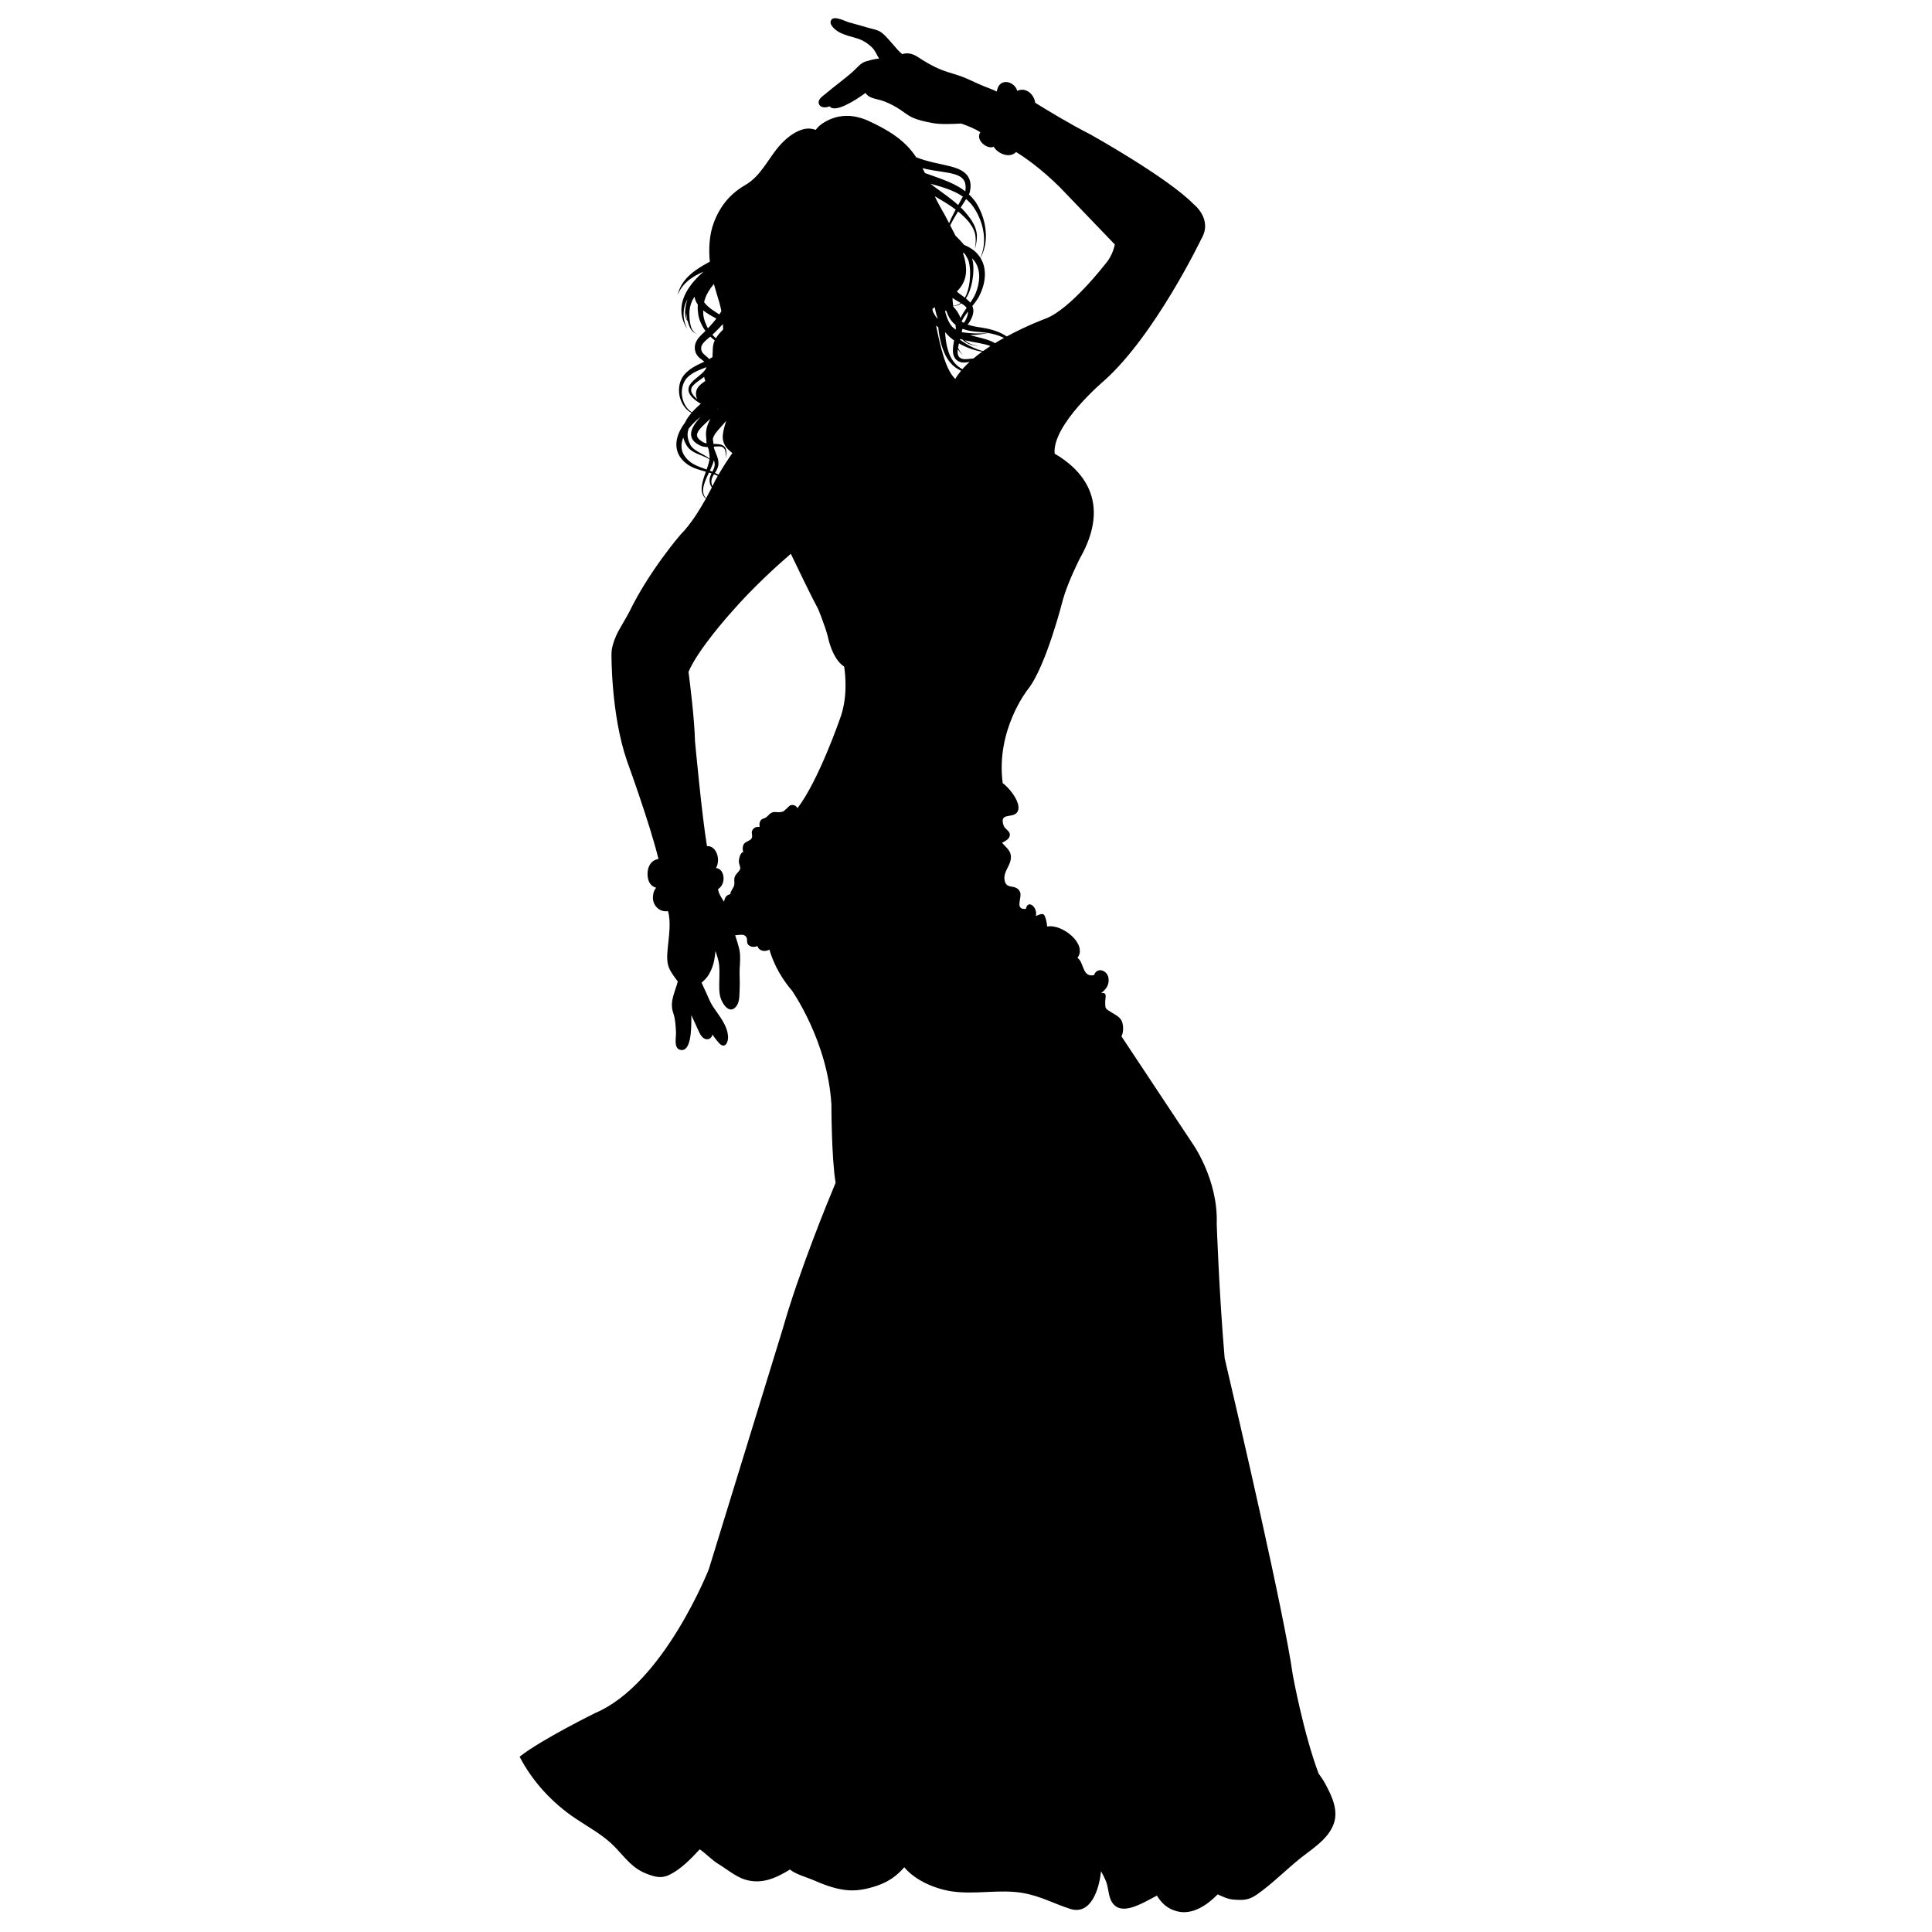 <svg xmlns="http://www.w3.org/2000/svg" xmlns:xlink="http://www.w3.org/1999/xlink" width="500" zoomAndPan="magnify" viewBox="0 0 375 375" height="500" preserveAspectRatio="xMidYMid meet" version="1.2"><defs><clipPath id="447f97307b"><path d="M 100.875 3 L 259.875 3 L 259.875 372 L 100.875 372 Z M 100.875 3 "/></clipPath></defs><g id="f925ee687d"><g clip-rule="nonzero" clip-path="url(#447f97307b)"><path style=" stroke:none;fill-rule:nonzero;fill:#000000;fill-opacity:1;" d="M 257.273 346.309 C 256.879 345.57 256.418 344.887 255.93 344.223 C 255.93 344.223 255.93 344.223 255.93 344.219 C 252.992 336.395 250.941 325.168 250.941 325.168 C 249.254 313.176 240.559 275.789 237.707 263.629 C 236.648 251.492 236.164 237.555 236.164 237.555 C 236.48 228.824 231.348 221.773 231.348 221.773 L 217.68 201.164 C 217.949 200.605 218.051 199.918 217.973 199.137 C 217.809 197.562 216.93 197.242 215.676 196.465 C 214.52 195.746 214.52 195.824 214.516 194.512 C 214.512 193.668 215.031 192.535 213.719 192.77 C 214.676 192.027 215.387 191.133 215.141 189.758 C 214.883 188.324 212.934 187.625 212.344 189.273 C 210.016 189.762 210.441 186.754 209.133 185.926 C 211.145 183.293 206.195 179.262 203.246 179.84 C 203.215 179.406 203.152 178.977 203.047 178.578 C 202.676 177.223 202.535 177.172 201.047 177.797 C 201.5 176.164 199.5 174.445 199.129 176.414 C 196.812 176.645 198.516 174.129 197.957 173.059 C 197.098 171.402 195.172 172.895 194.961 170.613 C 194.832 169.238 195.961 168.137 196.168 166.906 C 196.473 165.16 195.301 164.578 194.508 163.586 C 195.285 163.168 196.066 162.766 196.016 161.918 C 195.977 161.32 195.023 160.844 194.832 160.32 C 193.875 157.668 196.348 158.84 197.332 157.781 C 198.57 156.449 196.359 153.312 194.625 152 C 193.25 141.688 199.473 133.852 199.473 133.852 C 203.047 129.406 206.312 116.391 206.312 116.391 C 207.246 113.02 209.578 108.426 209.578 108.426 C 216.051 97.105 209.621 90.902 204.699 88.051 C 204.215 82.387 214.32 73.883 214.32 73.883 C 224.234 65.035 233.211 46.309 233.211 46.309 C 235.426 42.52 231.699 39.648 231.699 39.648 C 226.684 34.477 211.641 26.09 211.641 26.09 C 207.711 24.109 202.855 21.145 200.934 19.949 C 200.723 18.293 199.109 16.859 197.449 17.633 C 196.934 15.82 194.184 15.039 193.562 17.359 L 193.473 17.77 C 193.082 17.586 192.691 17.391 192.281 17.242 C 190.691 16.664 189.328 16.02 187.73 15.293 C 186.059 14.523 184.375 14.207 182.715 13.543 C 181.082 12.895 179.645 12.043 178.164 11.07 C 177.074 10.352 176.082 10.207 175.121 10.504 C 174.469 10.008 173.836 9.199 173.484 8.805 C 172.738 7.984 172.055 7.078 171.188 6.391 C 170.336 5.711 169.281 5.641 168.297 5.332 C 167.156 4.973 165.965 4.672 164.789 4.34 C 164.07 4.141 161.93 2.969 161.352 3.863 C 160.727 4.824 162.34 5.973 163.004 6.312 C 164.066 6.852 165.191 7.102 166.27 7.422 C 167.414 7.758 168.367 8.355 169.23 9.18 C 169.879 9.797 170.164 10.66 170.633 11.367 C 169.742 11.426 168.645 11.75 168.059 11.922 C 167.031 12.227 166.434 13.098 165.633 13.816 C 163.922 15.355 162.02 16.688 160.266 18.184 C 159.707 18.664 158.617 19.293 158.961 20.195 C 159.262 20.98 160.285 20.93 161.035 20.641 C 162.062 22 165.984 19.516 168.004 18.035 C 168.539 19.016 169.984 19.18 170.918 19.441 C 172.016 19.754 173.086 20.297 174.062 20.863 C 175.027 21.426 175.914 22.211 176.922 22.723 C 178.082 23.305 179.559 23.605 180.812 23.852 C 182.547 24.191 184.668 24.066 186.578 23.984 C 187.82 24.414 189.262 24.992 190.289 25.668 C 189.23 27.172 191.668 29.094 192.883 28.48 C 193.516 29.66 195.848 30.895 197.227 29.508 C 199.09 30.66 202.105 32.785 205.691 36.316 C 205.691 36.316 213.125 44.047 216.387 47.453 C 216.172 48.457 215.66 50.02 214.438 51.363 C 214.438 51.363 207.789 59.98 203.008 61.82 C 203.008 61.82 199.434 63.121 195.41 65.301 C 195.23 65.18 195.043 65.062 194.844 64.953 C 193.551 64.23 192 63.797 190.41 63.566 C 189.508 63.449 188.605 63.277 187.809 62.988 C 187.891 62.895 187.973 62.793 188.051 62.688 C 188.223 62.449 188.379 62.16 188.496 61.93 C 188.754 61.418 188.988 60.77 188.918 60.074 C 188.891 59.84 188.82 59.617 188.73 59.406 C 188.906 59.18 189.09 58.957 189.262 58.719 C 189.504 58.398 189.734 58.059 189.949 57.691 C 190.055 57.512 190.141 57.309 190.234 57.113 L 190.473 56.57 C 190.789 55.777 191.012 54.98 191.113 54.141 C 191.215 53.309 191.184 52.445 190.973 51.625 C 190.832 51.07 190.602 50.547 190.305 50.07 C 190.379 49.934 190.484 49.758 190.582 49.52 C 190.848 48.965 191.133 48.125 191.281 47.062 C 191.43 46 191.387 44.727 191.105 43.383 C 190.812 42.047 190.273 40.641 189.457 39.359 L 189.305 39.117 L 189.285 39.09 L 189.273 39.074 L 189.234 39.023 L 189.188 38.969 L 189.102 38.863 L 188.746 38.441 C 188.566 38.195 188.305 37.965 188.059 37.734 C 188.062 37.723 188.07 37.711 188.078 37.699 C 188.125 37.594 188.18 37.5 188.223 37.355 L 188.238 37.301 L 188.254 37.223 L 188.289 37 L 188.34 36.699 L 188.367 36.547 L 188.375 36.375 C 188.375 36.141 188.414 35.895 188.363 35.668 C 188.328 35.434 188.312 35.199 188.219 34.973 L 188.094 34.629 L 187.914 34.309 C 187.805 34.082 187.617 33.918 187.465 33.73 C 187.285 33.57 187.105 33.406 186.91 33.281 C 186.715 33.16 186.52 33.027 186.316 32.938 C 186.113 32.836 185.914 32.746 185.711 32.676 C 184.902 32.371 184.113 32.195 183.371 32.031 C 182.637 31.867 181.93 31.711 181.266 31.562 C 179.98 31.266 178.855 30.914 178.004 30.594 C 177.941 30.57 177.887 30.547 177.824 30.523 C 175.656 27.141 172.207 25.137 168.602 23.477 C 166.777 22.641 164.801 22.25 162.77 22.641 C 161.43 22.895 159.234 23.852 158.34 25.211 C 157.438 24.91 156.633 24.816 155.461 25.23 C 153.906 25.773 152.496 26.953 151.418 28.156 C 149.086 30.75 147.77 34.117 144.66 35.914 C 141.699 37.621 139.746 40.02 138.531 43.266 C 137.672 45.562 137.535 48.266 137.773 50.789 C 136.871 51.273 135.887 51.84 134.969 52.5 C 134.645 52.715 134.355 52.98 134.059 53.219 C 133.773 53.465 133.516 53.742 133.262 53.992 C 133.035 54.273 132.805 54.523 132.621 54.793 C 132.449 55.066 132.273 55.316 132.148 55.562 C 132.031 55.816 131.926 56.047 131.832 56.25 C 131.742 56.453 131.707 56.641 131.656 56.793 C 131.566 57.09 131.516 57.262 131.516 57.262 C 131.516 57.262 131.594 57.102 131.73 56.82 C 131.805 56.68 131.867 56.496 131.988 56.312 C 132.105 56.133 132.242 55.93 132.391 55.707 C 132.547 55.496 132.75 55.285 132.949 55.051 C 133.156 54.828 133.414 54.625 133.656 54.398 C 133.934 54.199 134.207 53.984 134.508 53.793 C 134.82 53.613 135.117 53.41 135.457 53.254 C 135.812 53.066 136.18 52.898 136.551 52.734 C 135.387 53.758 134.07 55.102 133.199 56.719 C 132.734 57.582 132.402 58.512 132.301 59.406 C 132.188 60.297 132.281 61.125 132.461 61.789 C 132.539 62.129 132.668 62.418 132.762 62.676 C 132.883 62.93 132.98 63.148 133.074 63.32 C 133.27 63.656 133.383 63.848 133.383 63.848 C 133.383 63.848 133.297 63.645 133.145 63.285 C 133.074 63.102 133.004 62.875 132.918 62.621 C 132.859 62.355 132.773 62.066 132.738 61.734 C 132.648 61.082 132.66 60.301 132.863 59.508 C 132.984 59.02 133.184 58.535 133.438 58.066 C 133.297 58.508 133.199 58.926 133.117 59.316 C 132.961 60.137 132.934 60.84 133.039 61.391 C 133.113 61.805 133.285 62.113 133.469 62.301 C 133.559 62.656 133.668 62.984 133.785 63.285 C 134.027 63.895 134.383 64.344 134.707 64.543 C 135.031 64.75 135.254 64.754 135.25 64.766 C 135.258 64.758 135.031 64.719 134.754 64.48 C 134.477 64.25 134.207 63.797 134.055 63.195 C 134.008 63.012 133.969 62.809 133.934 62.598 C 133.98 62.613 134.008 62.617 134.004 62.621 C 134.008 62.617 133.98 62.609 133.93 62.586 C 133.855 62.121 133.809 61.609 133.809 61.082 C 133.809 60.883 133.812 60.676 133.812 60.469 C 133.836 60.27 133.867 60.078 133.895 59.883 C 133.91 59.688 133.965 59.492 134.027 59.297 C 134.09 59.102 134.117 58.895 134.215 58.715 C 134.363 58.309 134.57 57.934 134.809 57.578 C 134.832 57.695 134.855 57.812 134.879 57.93 C 134.945 58.16 135.023 58.395 135.133 58.609 C 135.23 58.777 135.324 58.953 135.438 59.109 C 135.43 59.355 135.43 59.602 135.422 59.844 C 135.414 60.027 135.438 60.184 135.457 60.344 L 135.539 61.07 L 135.551 61.164 L 135.562 61.23 L 135.594 61.355 C 135.641 61.527 135.672 61.699 135.723 61.863 C 135.926 62.523 136.23 63.133 136.562 63.699 C 136.68 63.883 136.801 64.055 136.926 64.227 C 136.676 64.473 136.398 64.727 136.113 65.016 C 135.828 65.305 135.531 65.629 135.281 66.039 C 135.031 66.445 134.852 66.965 134.859 67.492 C 134.855 67.629 134.879 67.777 134.895 67.914 C 134.914 68.035 134.941 68.117 134.965 68.219 L 134.988 68.309 L 135.004 68.355 L 135.043 68.449 L 135.121 68.629 C 135.184 68.746 135.25 68.859 135.32 68.969 C 135.633 69.398 136.027 69.688 136.367 69.934 C 136.492 70.023 136.605 70.105 136.711 70.191 C 136.359 70.359 136 70.531 135.633 70.707 C 135.305 70.887 134.984 71.023 134.648 71.234 C 134.32 71.441 133.969 71.645 133.719 71.875 L 133.312 72.215 C 133.156 72.355 133.035 72.496 132.898 72.637 C 132.758 72.77 132.656 72.938 132.551 73.094 C 132.445 73.254 132.336 73.406 132.27 73.582 C 131.926 74.246 131.809 74.969 131.793 75.645 C 131.762 77.004 132.258 78.207 132.902 79.031 C 133.305 79.559 133.777 79.918 134.223 80.145 C 133.918 80.492 133.625 80.867 133.359 81.289 C 133.219 81.52 133.082 81.762 132.965 82.02 C 132.793 82.246 132.629 82.48 132.469 82.727 C 132.02 83.441 131.621 84.238 131.418 85.117 C 131.211 85.992 131.227 86.961 131.555 87.82 C 131.625 88.039 131.738 88.238 131.848 88.438 C 131.945 88.645 132.094 88.816 132.223 88.992 C 132.348 89.176 132.516 89.332 132.672 89.492 C 132.754 89.57 132.832 89.652 132.914 89.723 L 133.148 89.91 C 133.801 90.465 134.594 90.801 135.32 91.051 C 135.902 91.246 136.469 91.402 137.004 91.551 C 136.945 91.727 136.883 91.898 136.824 92.07 C 136.461 93.098 136.172 94.098 136.191 94.988 C 136.199 95.43 136.301 95.836 136.473 96.152 C 136.629 96.438 136.824 96.648 137.008 96.797 C 135.734 99.082 133.949 101.93 132.102 103.754 C 132.102 103.754 126.035 110.762 122.188 118.688 C 122.188 118.688 121.254 120.41 120.438 121.789 C 120.438 121.789 118.688 124.547 118.688 126.957 C 118.688 126.957 118.57 138.68 121.719 147.754 C 121.719 147.754 126.121 159.801 127.812 166.73 C 126.344 166.945 125.617 168.289 125.688 169.812 C 125.754 171.199 126.352 172.047 127.355 172.301 C 126.621 173.145 126.551 174.695 127.055 175.555 C 127.695 176.641 128.648 176.984 129.656 176.855 C 130.277 178.859 129.82 181.883 129.625 183.855 C 129.5 185.16 129.348 186.641 129.852 187.848 C 130.25 188.805 130.926 189.637 131.555 190.5 C 131.047 192.539 129.91 194.387 130.664 196.578 C 131.078 197.785 131.145 199.066 131.207 200.332 C 131.262 201.395 130.699 203.48 132.062 203.781 C 134.117 204.23 134.227 199.945 134.184 197.047 C 134.629 198.043 135.168 199.105 135.555 200.023 C 135.824 200.645 136.344 201.656 137.113 201.715 C 137.793 201.766 138.133 201.363 138.297 200.816 C 138.723 201.461 139.309 202.184 139.582 202.48 C 140.703 203.68 141.387 202.324 141.312 201.176 C 141.168 198.941 139.566 197.164 138.375 195.352 C 137.863 194.574 137.512 193.668 137.137 192.824 C 136.84 192.176 136.492 191.465 136.18 190.738 C 136.414 190.496 136.691 190.27 136.887 190.066 C 137.434 189.504 137.734 188.93 138.051 188.227 C 138.594 187.008 138.75 185.84 138.867 184.594 C 139.168 185.48 139.496 186.402 139.586 187.312 C 139.707 188.559 139.602 189.879 139.602 191.145 C 139.602 192.484 139.629 193.516 140.305 194.664 C 140.988 195.84 142.062 196.574 143.004 195.195 C 143.625 194.293 143.512 192.832 143.57 191.754 C 143.633 190.508 143.512 189.227 143.57 188.004 C 143.633 186.797 143.77 185.492 143.508 184.309 C 143.301 183.375 142.996 182.461 142.695 181.539 C 143.43 181.48 144.203 181.309 144.605 181.617 C 145.277 182.113 144.793 182.738 145.164 183.281 C 145.547 183.852 146.504 183.906 147 183.613 C 147.375 184.68 148.543 184.777 149.352 184.32 C 149.777 185.844 150.914 189 153.676 192.215 C 153.676 192.215 160.672 202.094 161.375 214.387 C 161.375 214.387 161.375 224.664 162.191 229.578 C 160.73 233.07 155.059 246.879 151.93 257.926 L 137.586 304.57 C 137.586 304.57 128.836 326.859 115.543 332.488 C 115.543 332.488 105.066 337.648 100.855 340.973 C 103.355 345.797 107.184 349.945 111.766 353.008 C 114.449 354.801 117.207 356.246 119.422 358.57 C 121.434 360.68 122.766 362.672 125.609 363.734 C 127.207 364.332 128.395 364.656 129.965 363.887 C 132.074 362.855 134.039 360.898 135.812 358.953 C 137.047 359.789 138.18 361.039 139.41 361.785 C 141 362.742 142.777 364.254 144.582 364.816 C 147.828 365.828 150.645 364.527 153.328 362.875 C 154.48 363.816 156.562 364.367 157.758 364.879 C 159.816 365.766 161.754 366.539 163.98 366.832 C 166.207 367.125 168.27 366.695 170.391 365.957 C 172.625 365.176 174.203 363.957 175.516 362.434 C 177.688 365.043 181.582 366.637 184.688 367.105 C 189.309 367.801 194.082 366.625 198.652 367.445 C 201.992 368.043 204.695 369.547 207.719 370.512 C 211.711 371.793 213.352 366.77 213.707 363.203 C 214.047 363.789 214.344 364.402 214.59 364.957 C 215.223 366.355 215.047 368.074 215.91 369.324 C 217.676 371.883 221.41 369.613 224.551 367.934 C 225.445 369.367 226.562 370.523 228.547 371.004 C 231.445 371.715 234.266 369.824 236.348 367.703 C 237.328 368.105 238.211 368.617 239.441 368.711 C 241.258 368.848 242.336 368.848 243.906 367.766 C 246.863 365.715 249.391 363.129 252.184 360.859 C 254.586 358.906 257.668 357.133 258.832 354.117 C 259.859 351.465 258.547 348.672 257.273 346.309 Z M 133.684 83.18 C 134.082 82.668 134.52 82.195 134.988 81.766 C 135.324 81.453 135.648 81.168 135.969 80.891 C 135.746 81.168 135.473 81.484 135.184 81.863 C 134.992 82.121 134.793 82.395 134.609 82.723 C 134.426 83.039 134.254 83.418 134.172 83.859 C 134.121 84.078 134.129 84.324 134.152 84.566 C 134.207 84.805 134.27 85.051 134.402 85.25 C 134.512 85.473 134.684 85.621 134.832 85.793 C 135.004 85.93 135.199 86.086 135.363 86.188 C 135.535 86.277 135.668 86.355 135.871 86.457 C 136.062 86.559 136.273 86.625 136.473 86.676 C 136.781 86.75 137.082 86.773 137.367 86.777 C 137.402 86.867 137.434 86.957 137.469 87.043 C 137.484 87.082 137.504 87.113 137.52 87.148 C 137.648 87.742 137.742 88.32 137.738 88.898 C 137.734 88.941 137.727 88.988 137.723 89.035 C 137.426 88.781 137.016 88.516 136.535 88.258 C 135.883 87.898 135.066 87.523 134.434 86.918 L 134.215 86.676 L 134.031 86.414 C 133.93 86.227 133.844 86.039 133.75 85.797 C 133.641 85.555 133.605 85.355 133.543 85.133 L 133.484 84.797 L 133.457 84.453 C 133.445 84.012 133.527 83.586 133.684 83.18 Z M 136.676 73.145 C 136.719 73.406 136.793 73.668 136.902 73.934 C 135.934 74.609 134.973 75.305 135.098 76.641 C 135.125 76.977 135.211 77.262 135.336 77.512 C 135.098 77.301 134.863 77.07 134.652 76.828 C 134.449 76.574 134.266 76.289 134.188 75.988 C 134.102 75.688 134.156 75.391 134.32 75.113 C 134.668 74.555 135.336 74.113 135.992 73.648 C 136.219 73.488 136.445 73.32 136.676 73.145 Z M 138.781 60.484 L 138.75 60.461 L 138.684 60.418 L 138.156 60.066 C 137.988 59.945 137.848 59.824 137.695 59.707 C 137.535 59.594 137.402 59.457 137.266 59.328 C 137.117 59.203 136.996 59.066 136.883 58.926 C 136.805 58.836 136.734 58.746 136.672 58.656 C 136.711 58.465 136.75 58.273 136.82 58.094 C 137.176 56.992 137.805 56.051 138.453 55.258 C 138.492 55.215 138.527 55.172 138.566 55.129 C 138.883 56.309 139.266 57.5 139.602 58.641 C 139.777 59.234 139.91 59.816 140.016 60.391 C 139.941 60.527 139.859 60.664 139.766 60.812 C 139.723 60.883 139.668 60.961 139.617 61.031 C 139.484 60.941 139.34 60.852 139.207 60.762 L 138.93 60.582 L 138.789 60.492 L 138.781 60.484 C 138.758 60.473 138.805 60.5 138.797 60.496 Z M 137.062 83.695 C 137.004 84.191 137.027 84.707 137.098 85.199 C 137.082 85.492 137.113 85.781 137.164 86.059 C 137.004 86.027 136.848 85.988 136.703 85.93 C 136.555 85.875 136.418 85.809 136.297 85.723 L 135.867 85.418 C 135.73 85.309 135.656 85.211 135.555 85.109 C 135.484 84.992 135.379 84.891 135.355 84.773 C 135.258 84.555 135.262 84.348 135.344 84.113 C 135.488 83.648 135.906 83.18 136.293 82.781 C 136.684 82.379 137.086 82.027 137.418 81.695 C 137.367 81.75 137.359 81.754 137.336 81.777 C 137.547 81.59 137.738 81.426 137.918 81.27 C 137.906 81.285 137.898 81.301 137.887 81.316 C 137.836 81.418 137.781 81.52 137.723 81.625 C 137.637 81.777 137.605 81.879 137.543 82.012 C 137.324 82.508 137.133 83.078 137.062 83.695 Z M 139.27 79.379 C 139.273 79.359 139.277 79.348 139.285 79.328 C 139.305 79.332 139.324 79.336 139.344 79.34 C 139.305 79.387 139.273 79.43 139.23 79.477 C 139.242 79.445 139.254 79.406 139.27 79.379 Z M 140.309 62.891 C 140.332 63.246 140.348 63.602 140.359 63.961 C 139.844 64.461 139.359 64.988 138.949 65.652 C 138.715 65.441 138.492 65.215 138.277 64.965 C 138.305 64.941 138.332 64.918 138.352 64.895 C 138.48 64.773 138.609 64.652 138.734 64.535 C 139.328 63.973 139.852 63.422 140.309 62.891 Z M 138.062 90.75 C 138.254 90.309 138.445 89.844 138.566 89.324 C 138.648 89.543 138.703 89.766 138.719 89.984 C 138.766 90.445 138.609 90.895 138.383 91.336 C 138.348 91.41 138.309 91.48 138.273 91.555 C 138.109 91.488 137.953 91.426 137.785 91.363 C 137.875 91.16 137.973 90.961 138.062 90.75 Z M 138.594 92.055 C 138.816 92.141 139.031 92.23 139.227 92.332 C 139.258 92.348 139.285 92.367 139.316 92.383 C 139.168 92.645 139.016 92.91 138.863 93.184 C 138.863 93.184 138.656 93.637 138.289 94.367 C 138.234 94.262 138.188 94.152 138.156 94.035 C 138.137 93.934 138.117 93.836 138.094 93.734 C 138.09 93.637 138.09 93.543 138.082 93.441 C 138.09 93.246 138.121 93.039 138.188 92.84 C 138.273 92.574 138.422 92.32 138.594 92.055 Z M 139.453 92.148 C 139.426 92.129 139.398 92.105 139.367 92.086 C 139.18 91.977 138.98 91.875 138.777 91.777 C 138.812 91.723 138.848 91.668 138.883 91.609 C 139.168 91.176 139.449 90.605 139.453 89.977 C 139.465 89.664 139.422 89.352 139.34 89.059 C 139.297 88.91 139.262 88.77 139.203 88.613 L 139.055 88.223 C 138.898 87.828 138.734 87.43 138.598 87.043 C 138.586 86.93 138.57 86.812 138.559 86.699 C 138.949 86.66 139.316 86.625 139.652 86.645 C 139.945 86.66 140.207 86.73 140.391 86.883 C 140.586 87.031 140.699 87.254 140.762 87.469 C 140.883 87.902 140.875 88.297 140.871 88.559 C 140.855 88.824 140.848 88.973 140.848 88.973 C 140.848 88.973 140.875 88.828 140.926 88.562 C 140.961 88.297 141.023 87.914 140.949 87.426 C 140.91 87.184 140.816 86.902 140.59 86.672 C 140.367 86.441 140.035 86.312 139.707 86.25 C 139.309 86.18 138.898 86.172 138.484 86.164 C 138.445 85.891 138.41 85.629 138.383 85.379 C 138.375 85.305 138.371 85.238 138.367 85.164 C 138.453 84.809 138.633 84.465 138.855 84.137 C 139.117 83.766 139.422 83.441 139.738 83.078 C 140.191 82.578 140.602 82.109 140.961 81.691 C 140.672 82.602 140.379 83.508 140.297 84.469 C 140.207 85.539 140.559 86.465 141.312 87.211 C 141.574 87.469 141.863 87.703 142.148 87.949 C 141.324 89.117 140.402 90.527 139.453 92.148 Z M 133.191 61.371 C 133.172 61.184 133.176 60.973 133.191 60.754 C 133.203 60.875 133.223 60.996 133.234 61.117 C 133.281 61.473 133.348 61.805 133.422 62.121 C 133.312 61.934 133.219 61.688 133.191 61.371 Z M 136.602 61.641 C 136.57 61.496 136.555 61.344 136.531 61.199 L 136.512 61.086 L 136.508 61.047 L 136.508 61.008 L 136.5 60.762 L 136.484 60.277 C 136.484 60.258 136.484 60.242 136.484 60.223 C 136.652 60.359 136.812 60.5 136.996 60.617 C 137.18 60.742 137.375 60.883 137.555 60.992 L 138.105 61.312 L 138.668 61.633 C 138.789 61.703 138.914 61.77 139.039 61.84 C 138.645 62.355 138.184 62.902 137.645 63.48 C 137.57 63.562 137.492 63.645 137.414 63.727 C 137.344 63.602 137.277 63.48 137.207 63.355 C 136.953 62.809 136.73 62.234 136.602 61.641 Z M 136.289 68.344 L 136.195 68.148 L 136.141 67.988 C 136.125 67.891 136.102 67.777 136.094 67.695 C 136.102 67.633 136.09 67.582 136.098 67.516 C 136.125 66.969 136.543 66.477 137.082 66 C 137.328 65.781 137.598 65.562 137.867 65.332 C 138.141 65.609 138.434 65.848 138.73 66.066 C 138.223 67.145 138.391 68.086 138.285 69.324 C 138.09 69.453 137.883 69.578 137.668 69.699 C 137.461 69.453 137.223 69.266 137.027 69.102 C 136.707 68.84 136.445 68.598 136.289 68.344 Z M 133.133 78.871 C 132.594 78.051 132.234 76.891 132.363 75.676 C 132.43 75.074 132.586 74.453 132.922 73.922 C 132.984 73.777 133.09 73.66 133.188 73.539 C 133.285 73.418 133.371 73.285 133.496 73.191 C 133.617 73.09 133.734 72.973 133.844 72.887 L 134.277 72.578 C 135.113 72.008 136.105 71.66 137.125 71.266 C 137.113 71.301 137.102 71.352 137.082 71.398 C 136.996 71.535 136.926 71.668 136.863 71.801 C 136.547 72.254 136.027 72.676 135.543 73.07 C 134.926 73.59 134.234 74.074 133.812 74.852 C 133.609 75.238 133.559 75.73 133.711 76.125 C 133.848 76.527 134.09 76.832 134.336 77.098 C 134.855 77.625 135.379 77.996 135.934 78.312 C 135.965 78.328 136 78.34 136.031 78.355 C 135.797 78.566 135.551 78.785 135.289 79.027 C 134.973 79.332 134.637 79.664 134.309 80.035 C 133.902 79.785 133.473 79.406 133.133 78.871 Z M 135.527 90.523 C 134.84 90.23 134.172 89.891 133.629 89.359 L 133.402 89.156 C 133.336 89.086 133.285 89.016 133.223 88.949 C 133.109 88.809 132.984 88.684 132.891 88.52 C 132.793 88.363 132.676 88.215 132.613 88.043 C 132.535 87.875 132.453 87.711 132.414 87.535 C 132.203 86.844 132.242 86.094 132.457 85.387 C 132.508 85.23 132.562 85.074 132.629 84.918 C 132.629 84.93 132.633 84.941 132.633 84.949 L 132.754 85.352 C 132.848 85.609 132.957 85.895 133.078 86.098 C 133.184 86.309 133.332 86.555 133.492 86.777 C 133.582 86.879 133.672 86.98 133.758 87.082 C 133.859 87.168 133.957 87.254 134.055 87.34 C 134.871 87.961 135.73 88.223 136.414 88.512 C 136.949 88.723 137.391 88.945 137.707 89.172 C 137.648 89.602 137.52 90.055 137.375 90.492 C 137.305 90.707 137.23 90.922 137.156 91.133 C 136.621 90.941 136.074 90.75 135.527 90.523 Z M 136.473 94.992 C 136.535 94.172 136.902 93.25 137.355 92.277 C 137.438 92.098 137.523 91.914 137.613 91.727 C 137.781 91.777 137.945 91.828 138.105 91.879 C 137.969 92.152 137.844 92.434 137.781 92.73 C 137.727 92.977 137.715 93.223 137.734 93.461 C 137.754 93.578 137.77 93.695 137.789 93.809 C 137.82 93.91 137.852 94.008 137.883 94.105 C 137.961 94.297 138.059 94.465 138.172 94.609 C 137.875 95.191 137.492 95.918 137.047 96.723 C 136.707 96.383 136.398 95.766 136.473 94.992 Z M 163.004 139.598 C 163.004 139.598 158.871 151.551 154.785 156.875 C 154.617 156.516 154.309 156.262 153.789 156.25 C 153.227 156.234 153.109 156.598 152.707 156.918 C 152.055 157.434 152.34 157.488 151.461 157.633 C 150.934 157.719 150.32 157.488 149.824 157.715 C 149.324 157.945 149.066 158.41 148.66 158.668 C 148.016 159.074 147.777 158.793 147.488 159.582 C 147.402 159.836 147.383 160.184 147.449 160.5 C 146.953 160.441 146.449 160.559 146.125 160.992 C 145.645 161.633 146.211 162.152 145.891 162.715 C 145.586 163.254 144.621 163.328 144.312 163.945 C 144.137 164.301 144.09 164.922 144.27 165.344 C 143.656 165.551 143.402 166.68 143.414 167.285 C 143.418 167.66 143.723 168.273 143.68 168.543 C 143.598 169.074 143.156 169.309 142.832 169.789 C 142.266 170.625 142.691 171.168 142.48 171.906 C 142.332 172.434 141.723 173.043 141.766 173.566 C 140.992 173.668 140.641 174.262 140.547 175.027 C 140 174.23 139.449 173.359 139.379 172.57 C 141.059 171.523 140.625 168.57 138.973 168.496 C 139.984 166.691 138.926 164.07 137.23 164.238 C 136.266 158.656 134.898 143.848 134.898 143.848 C 134.805 139.73 133.973 132.984 133.641 130.41 L 133.641 130.406 C 135.48 126.027 141.781 119.031 141.781 119.031 C 146.18 113.957 151.055 109.59 153.5 107.492 C 154.691 109.988 157.617 116.059 158.809 118.227 C 158.809 118.227 160.09 121.332 160.672 123.512 C 160.672 123.512 161.465 127.875 163.852 129.387 C 164.168 131.5 164.492 135.691 163.004 139.598 Z M 194.582 65.453 C 194.68 65.5 194.77 65.551 194.867 65.598 C 194.289 65.918 193.703 66.258 193.121 66.617 C 193.059 66.578 193.004 66.531 192.941 66.496 C 192.051 66.016 191.098 65.773 190.199 65.543 C 189.531 65.375 188.887 65.219 188.254 65.051 C 188.637 65.039 189 65.02 189.336 64.996 C 190.109 64.918 190.738 64.852 191.168 64.746 C 191.473 64.688 191.676 64.648 191.777 64.629 C 192.773 64.793 193.73 65.059 194.582 65.453 Z M 190.809 68.141 C 190.746 68.125 190.684 68.113 190.613 68.094 C 190.336 68.008 190.016 67.93 189.684 67.789 C 189.012 67.535 188.246 67.172 187.473 66.707 C 187.098 66.48 186.723 66.215 186.324 65.934 C 186.336 65.891 186.352 65.844 186.363 65.797 C 186.531 65.848 186.703 65.898 186.871 65.945 C 187.039 66.129 187.242 66.258 187.414 66.402 C 187.633 66.531 187.84 66.66 188.047 66.746 C 188.457 66.922 188.84 67.012 189.156 67.059 C 189.312 67.074 189.453 67.086 189.578 67.098 C 189.695 67.098 189.801 67.086 189.883 67.082 C 190.051 67.074 190.141 67.066 190.141 67.066 C 190.141 67.066 190.051 67.066 189.883 67.066 C 189.801 67.066 189.695 67.07 189.578 67.059 C 189.457 67.043 189.316 67.02 189.164 66.996 C 188.859 66.934 188.492 66.82 188.105 66.625 C 187.91 66.531 187.719 66.391 187.52 66.258 C 187.449 66.188 187.371 66.121 187.293 66.055 C 188.184 66.27 189.086 66.41 189.965 66.578 C 190.762 66.73 191.539 66.891 192.234 67.172 C 191.75 67.484 191.273 67.809 190.809 68.141 Z M 187.254 49.27 L 187.418 49.496 L 187.566 49.762 L 187.855 50.293 C 187.996 50.555 188.094 50.953 188.156 51.312 C 188.289 52.051 188.312 52.805 188.289 53.531 C 188.234 54.98 187.961 56.324 187.488 57.371 C 187.426 57.512 187.355 57.645 187.281 57.773 C 187.07 57.613 186.863 57.465 186.668 57.32 C 186.562 57.246 186.461 57.172 186.359 57.102 L 186.211 56.996 L 186.195 56.98 L 186.191 56.98 C 186.164 56.957 186.223 57 186.215 56.996 L 186.207 56.988 L 186.172 56.961 L 186.102 56.902 C 185.969 56.797 185.848 56.699 185.719 56.598 C 186.109 56.203 186.469 55.77 186.762 55.27 C 187.867 53.414 187.629 51.227 186.891 49.062 C 186.988 49.102 187.086 49.141 187.191 49.188 Z M 186.434 61.715 C 186.305 61.398 186.18 61.078 186.012 60.824 C 185.918 60.676 185.844 60.52 185.742 60.379 C 185.637 60.246 185.539 60.113 185.438 59.984 C 185.305 59.812 185.164 59.656 185.023 59.508 C 185.02 59.453 185.012 59.398 185.004 59.344 C 185.164 59.355 185.367 59.355 185.613 59.32 C 185.91 59.273 186.258 59.129 186.594 58.883 C 186.781 59.004 186.965 59.129 187.133 59.258 C 187.34 59.414 187.5 59.578 187.621 59.754 C 187.18 60.395 186.754 61.039 186.434 61.715 Z M 184.953 58.863 C 184.938 58.703 184.922 58.547 184.906 58.391 C 184.898 58.246 184.891 58.102 184.887 57.961 C 184.879 57.918 184.879 57.871 184.879 57.828 C 184.996 57.902 185.109 57.98 185.227 58.059 L 185.41 58.18 L 185.574 58.273 C 185.68 58.336 185.785 58.398 185.895 58.461 C 186.086 58.574 186.273 58.684 186.457 58.797 C 186.168 59.031 185.867 59.18 185.594 59.242 C 185.359 59.297 185.16 59.309 185 59.305 C 184.98 59.164 184.961 59.02 184.953 58.863 Z M 185.383 63.887 C 185.242 63.77 185.082 63.676 184.961 63.551 L 184.777 63.375 L 184.742 63.328 L 184.473 62.965 L 184.387 62.848 L 184.328 62.738 C 184.25 62.598 184.176 62.457 184.102 62.32 C 183.824 61.734 183.625 61.145 183.473 60.578 C 183.48 60.461 183.484 60.348 183.488 60.238 C 183.574 60.305 183.656 60.367 183.738 60.438 C 183.758 60.504 183.777 60.566 183.797 60.633 C 183.852 60.816 183.938 61 184.012 61.184 C 184.316 61.859 184.793 62.531 185.43 63.027 C 185.441 63.055 185.449 63.086 185.461 63.113 C 185.52 63.34 185.535 63.625 185.52 63.934 C 185.52 63.945 185.516 63.957 185.516 63.969 C 185.473 63.941 185.422 63.914 185.383 63.887 Z M 184.027 42.945 C 183.215 41.309 182.188 39.766 181.449 38.098 C 182.742 38.863 184.191 39.684 185.504 40.68 C 185.457 40.766 185.41 40.852 185.363 40.934 C 184.926 41.762 184.535 42.559 184.211 43.32 C 184.148 43.195 184.086 43.07 184.027 42.945 Z M 181.594 36.422 C 181.23 36.156 180.895 35.898 180.598 35.66 C 180.98 35.766 181.379 35.879 181.793 35.996 C 182.957 36.336 184.238 36.73 185.469 37.332 C 185.77 37.488 186.086 37.633 186.371 37.828 C 186.539 37.938 186.715 38.047 186.887 38.16 C 186.75 38.41 186.617 38.66 186.48 38.906 C 186.312 39.207 186.145 39.508 185.98 39.801 C 184.508 38.465 182.855 37.367 181.594 36.422 Z M 180.969 59.969 C 181.125 59.855 181.281 59.746 181.441 59.637 C 181.488 59.91 181.543 60.195 181.613 60.496 C 181.703 60.891 181.82 61.309 181.973 61.734 C 181.977 61.785 181.98 61.836 181.98 61.887 C 181.91 61.801 181.836 61.719 181.77 61.633 C 181.5 61.281 181.285 60.91 181.102 60.539 C 181.055 60.348 181.016 60.156 180.969 59.969 Z M 184.629 65.652 C 184.793 65.812 184.996 65.941 185.188 66.074 C 185.07 66.727 184.949 67.395 184.961 68.121 C 184.973 68.508 185.035 68.922 185.23 69.316 C 185.332 69.512 185.465 69.695 185.633 69.844 C 185.711 69.918 185.832 70.004 185.906 70.051 C 185.98 70.09 186.055 70.141 186.164 70.18 C 186.566 70.383 186.98 70.379 187.344 70.359 C 187.652 70.34 187.93 70.285 188.203 70.23 C 187.699 70.695 187.223 71.168 186.797 71.656 C 186.273 71.375 185.766 70.988 185.336 70.492 C 184.629 69.703 184.164 68.637 183.875 67.52 C 183.617 66.523 183.5 65.477 183.445 64.461 C 183.797 64.898 184.191 65.305 184.629 65.652 Z M 188.941 69.582 C 188.723 69.594 188.496 69.617 188.277 69.641 C 187.645 69.715 186.949 69.805 186.504 69.535 C 186.453 69.52 186.387 69.465 186.309 69.418 C 186.242 69.367 186.223 69.34 186.176 69.297 C 186.094 69.203 186.027 69.098 185.977 68.977 C 185.883 68.734 185.852 68.438 185.871 68.125 C 185.875 68.012 185.891 67.898 185.906 67.781 C 186.07 68.027 186.23 68.23 186.367 68.391 C 186.523 68.562 186.645 68.695 186.738 68.777 C 186.828 68.859 186.875 68.906 186.875 68.906 C 186.875 68.906 186.832 68.855 186.754 68.762 C 186.672 68.672 186.562 68.527 186.43 68.348 C 186.281 68.133 186.105 67.844 185.949 67.5 C 186 67.223 186.059 66.941 186.133 66.656 C 186.484 66.848 186.844 67.039 187.203 67.203 C 188.059 67.598 188.883 67.875 189.598 68.055 C 189.949 68.156 190.289 68.203 190.578 68.258 C 190.598 68.262 190.613 68.262 190.633 68.266 C 190.047 68.688 189.48 69.129 188.941 69.582 Z M 187.902 64.145 C 188.703 64.328 189.539 64.402 190.312 64.453 C 190.793 64.488 191.273 64.547 191.746 64.625 C 191.637 64.633 191.441 64.648 191.156 64.672 C 190.719 64.73 190.082 64.723 189.324 64.719 C 188.562 64.688 187.672 64.629 186.723 64.496 L 186.676 64.492 C 186.707 64.344 186.734 64.199 186.754 64.047 C 186.758 64.008 186.762 63.965 186.766 63.922 C 186.805 63.895 186.844 63.863 186.883 63.832 C 187.219 63.961 187.562 64.066 187.902 64.145 Z M 187.859 60.871 C 187.848 60.988 187.824 61.098 187.789 61.207 L 187.742 61.375 L 187.668 61.562 C 187.566 61.832 187.48 62.035 187.359 62.25 C 187.277 62.395 187.18 62.531 187.074 62.664 C 186.926 62.59 186.785 62.504 186.648 62.414 C 186.66 62.391 186.664 62.367 186.676 62.348 C 186.973 61.703 187.402 61.094 187.883 60.477 C 187.891 60.602 187.891 60.734 187.859 60.871 Z M 190.051 54.051 C 190.012 54.777 189.848 55.543 189.621 56.242 L 189.418 56.809 C 189.344 56.977 189.285 57.145 189.203 57.312 C 189.035 57.645 188.844 57.973 188.633 58.293 C 188.535 58.445 188.434 58.598 188.328 58.746 C 188.211 58.598 188.086 58.465 187.965 58.352 C 187.801 58.195 187.637 58.059 187.477 57.93 C 187.566 57.789 187.656 57.648 187.742 57.492 C 188.309 56.438 188.695 55.074 188.863 53.57 C 188.938 52.816 188.973 52.027 188.887 51.211 C 188.844 50.859 188.797 50.527 188.672 50.152 C 188.719 50.199 188.773 50.246 188.82 50.293 C 189.703 51.184 190.148 52.574 190.051 54.051 Z M 188.395 39.484 L 188.535 39.637 L 188.539 39.637 L 188.547 39.648 L 188.707 39.863 C 189.559 40.988 190.172 42.273 190.555 43.523 C 190.918 44.777 191.062 46 190.996 47.035 C 190.938 48.074 190.727 48.93 190.512 49.492 C 190.441 49.719 190.352 49.898 190.289 50.039 C 190.148 49.82 190 49.605 189.836 49.414 C 189.059 48.461 188.023 47.91 187.113 47.523 C 186.586 46.875 186.012 46.289 185.449 45.727 C 185.105 45.039 184.758 44.371 184.434 43.746 C 184.824 42.945 185.312 42.098 185.863 41.215 C 185.902 41.16 185.934 41.102 185.973 41.047 C 186 41.066 186.023 41.086 186.043 41.105 C 186.25 41.277 186.453 41.453 186.656 41.629 C 186.855 41.816 187.051 42.012 187.246 42.199 C 187.438 42.367 187.602 42.582 187.777 42.77 L 188.031 43.055 C 188.109 43.156 188.18 43.258 188.254 43.355 C 188.855 44.141 189.23 44.984 189.328 45.766 C 189.426 46.543 189.375 47.203 189.316 47.66 C 189.25 48.121 189.211 48.379 189.211 48.379 C 189.211 48.379 189.273 48.125 189.391 47.676 C 189.496 47.227 189.625 46.562 189.613 45.738 C 189.594 44.914 189.289 43.945 188.734 43.047 C 188.668 42.934 188.598 42.816 188.531 42.699 C 188.453 42.59 188.375 42.484 188.293 42.375 C 188.129 42.156 187.984 41.926 187.793 41.711 C 187.617 41.5 187.441 41.293 187.262 41.078 C 187.066 40.871 186.867 40.664 186.668 40.453 C 186.602 40.387 186.535 40.328 186.473 40.266 C 186.684 39.941 186.898 39.609 187.117 39.277 C 187.246 39.07 187.383 38.855 187.516 38.645 C 187.684 38.773 187.852 38.91 188.008 39.09 Z M 183.113 33.379 C 183.852 33.492 184.598 33.613 185.297 33.828 C 185.992 34.043 186.656 34.352 187.012 34.883 L 187.152 35.082 L 187.242 35.309 C 187.328 35.453 187.34 35.629 187.383 35.793 C 187.434 36.129 187.449 36.457 187.391 36.887 L 187.375 37.035 L 187.367 37.113 L 187.367 37.117 L 187.363 37.129 C 187.363 37.133 187.363 37.137 187.363 37.137 C 187.246 37.051 187.129 36.969 187.016 36.883 C 186.715 36.641 186.383 36.457 186.062 36.262 C 184.766 35.504 183.438 34.996 182.27 34.566 C 181.211 34.184 180.289 33.867 179.539 33.59 C 179.383 33.273 179.223 32.961 179.055 32.648 C 179.645 32.793 180.285 32.926 180.977 33.043 C 181.652 33.148 182.367 33.262 183.113 33.379 Z M 182.691 67.59 C 182.301 66.156 182 64.68 181.691 63.203 C 181.832 63.316 181.973 63.43 182.121 63.535 C 182.137 63.742 182.164 63.953 182.191 64.168 C 182.344 65.355 182.578 66.598 183.008 67.777 C 183.43 68.953 184.055 70.082 184.918 70.879 C 185.422 71.359 185.988 71.711 186.547 71.957 C 186.117 72.473 185.734 73 185.418 73.539 C 183.867 72.082 183.078 69.02 182.691 67.59 Z M 182.691 67.59 "/></g></g></svg>